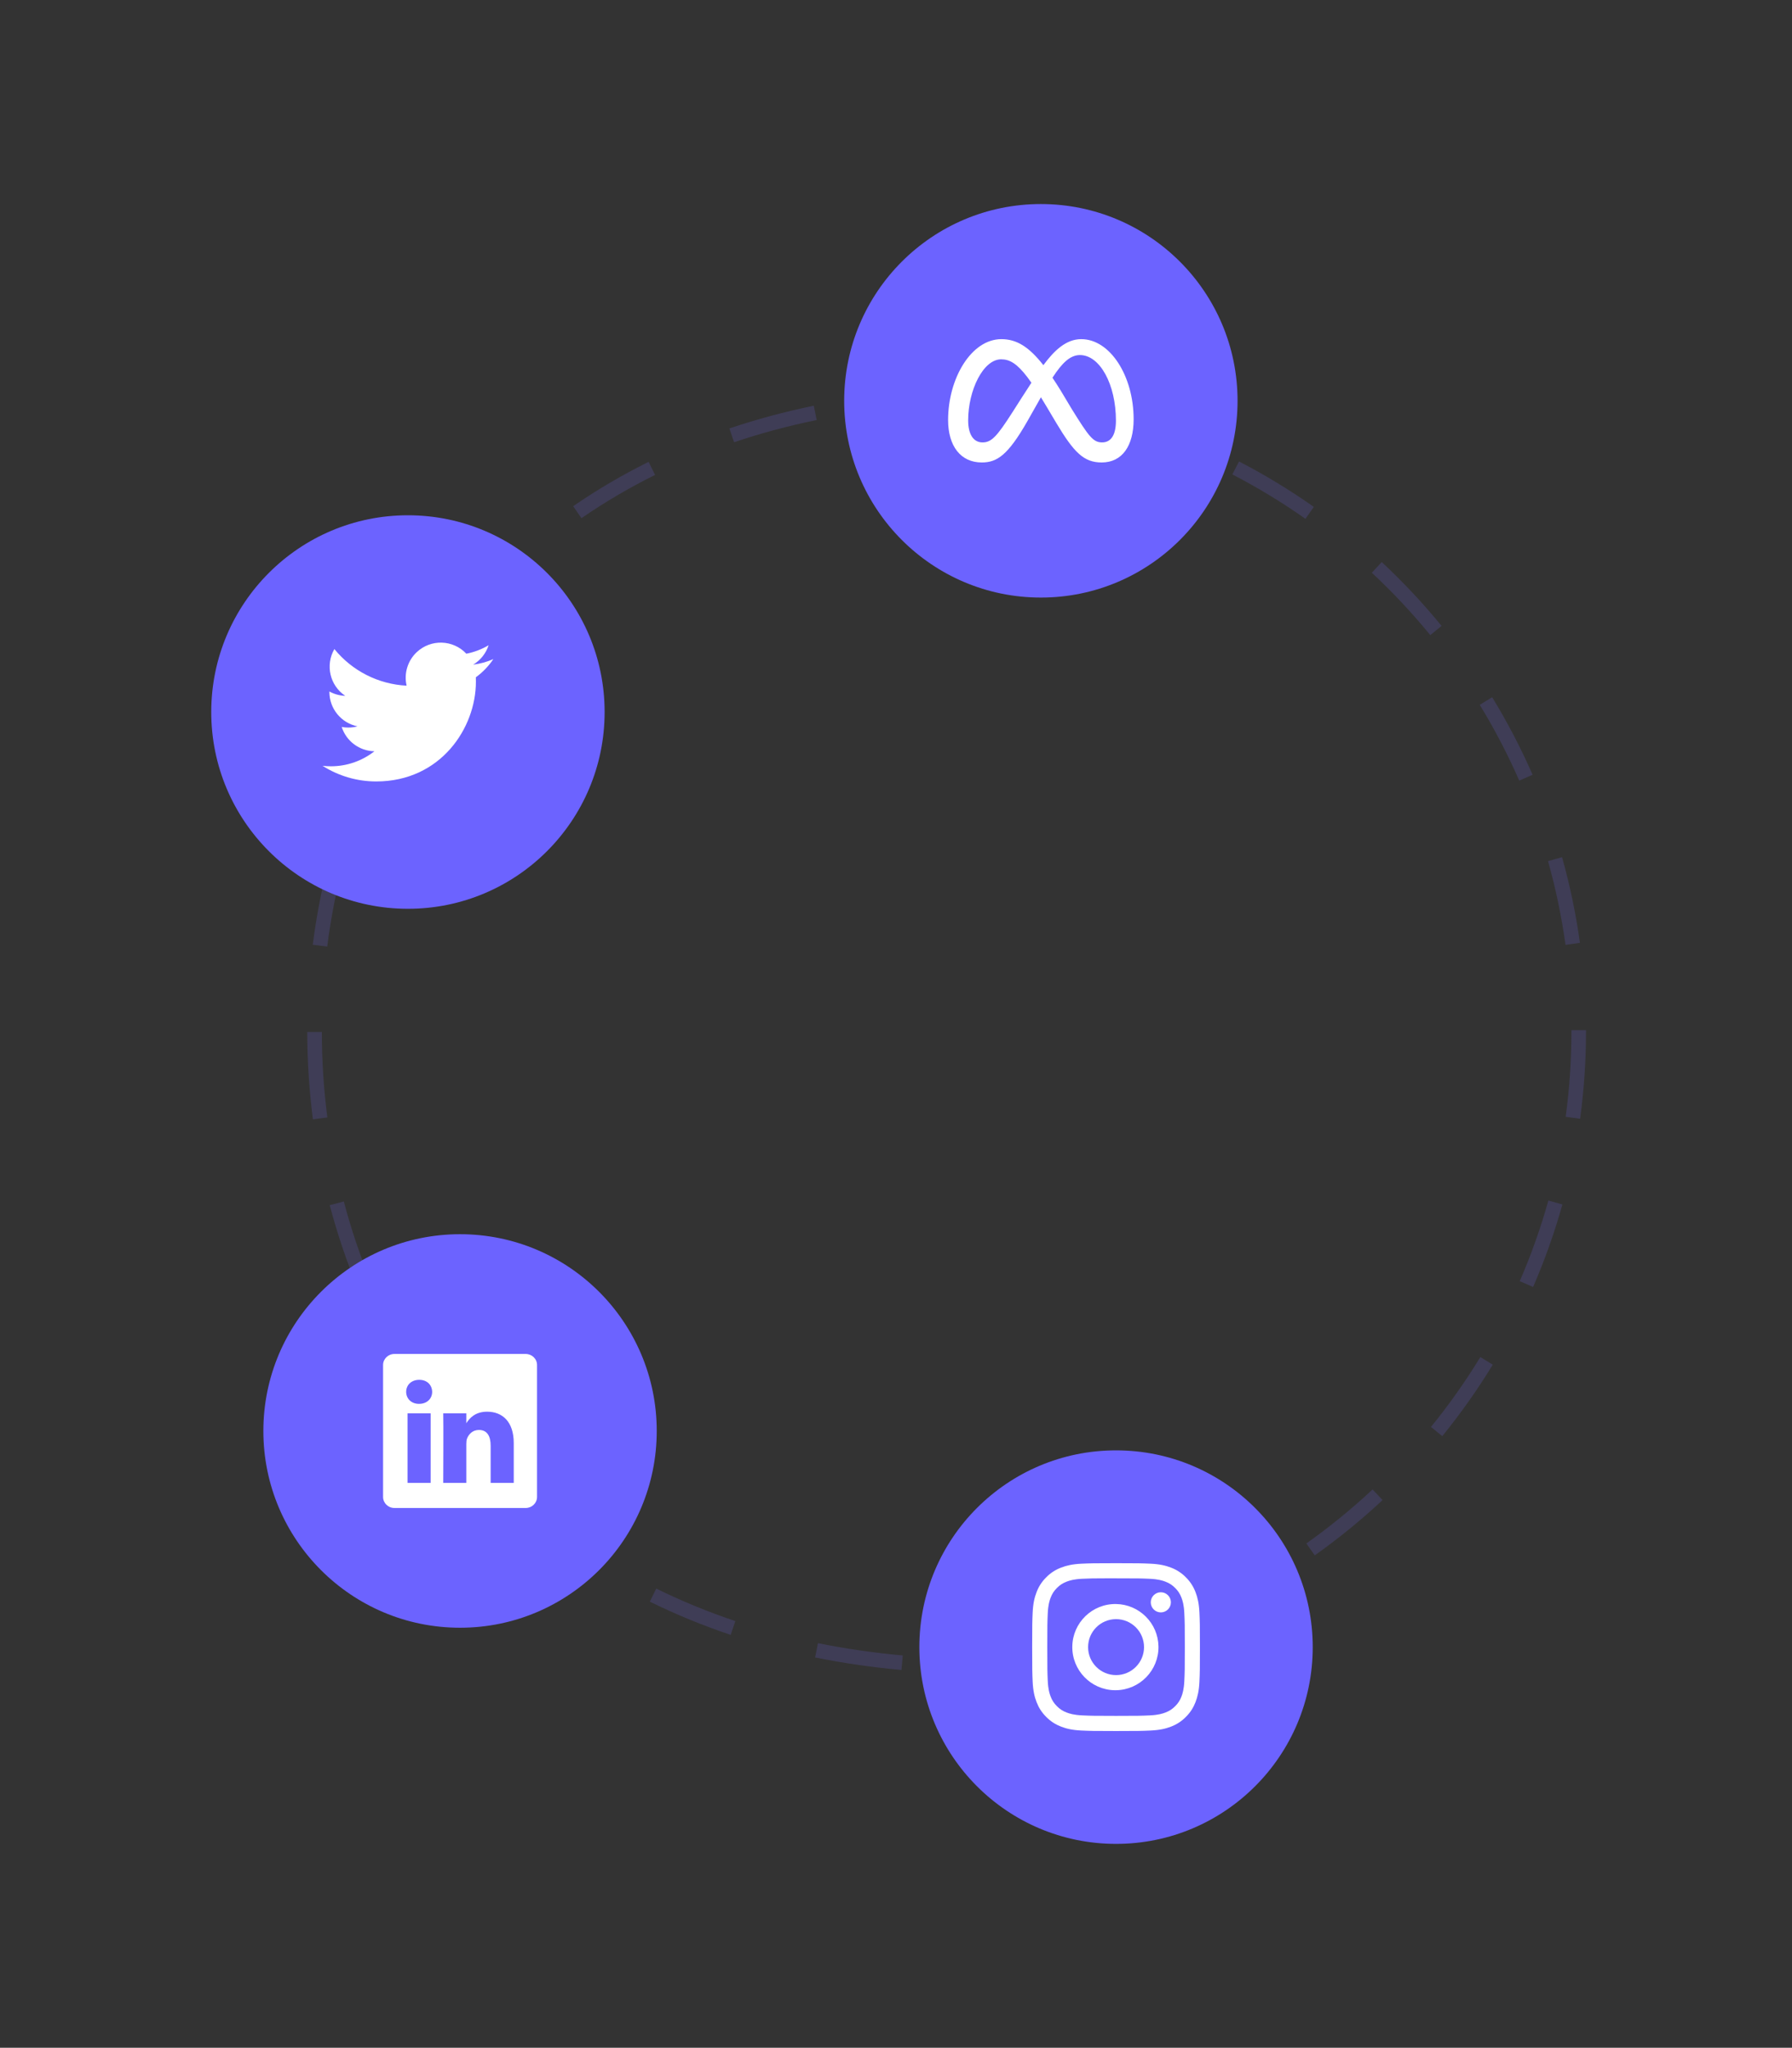 <svg width="246" height="281" viewBox="0 0 246 281" fill="none" xmlns="http://www.w3.org/2000/svg">
<rect x="0" y="0" width="246" height="281" fill="#333333" stroke="none"/>
<g id="Frame 4">
<g id="Circle">
<path id="Vector" d="M135.769 229.333L135.633 227.337C139.534 227.073 143.446 226.539 147.259 225.748L147.664 227.707C143.762 228.515 139.76 229.062 135.769 229.333ZM123.749 229.156C119.713 228.792 115.724 228.214 111.893 227.438L112.29 225.477C116.05 226.24 119.966 226.807 123.929 227.164L123.749 229.156ZM159.228 224.469L158.557 222.584C162.233 221.277 165.853 219.701 169.317 217.901L170.239 219.676C166.694 221.518 162.989 223.13 159.228 224.469ZM100.306 224.343C96.475 223.058 92.74 221.524 89.206 219.781L90.089 217.988C93.544 219.69 97.195 221.191 100.942 222.447L100.306 224.343ZM78.837 213.721C75.535 211.457 72.377 208.934 69.452 206.22L70.812 204.753C73.666 207.401 76.747 209.863 79.968 212.071L78.837 213.721ZM180.487 213.428L179.332 211.795C182.517 209.541 185.578 207.047 188.428 204.383L189.793 205.844C186.877 208.57 183.746 211.122 180.487 213.428ZM61.264 197.412C58.776 194.306 56.482 190.975 54.447 187.512L56.171 186.499C58.158 189.879 60.397 193.13 62.825 196.162L61.264 197.412ZM197.991 197.071L196.44 195.807C198.907 192.777 201.187 189.551 203.216 186.221L204.924 187.262C202.848 190.669 200.516 193.969 197.991 197.071ZM49.098 176.757C47.58 173.089 46.29 169.261 45.263 165.378L47.196 164.867C48.2 168.664 49.462 172.407 50.946 175.992L49.098 176.757ZM210.458 176.601L208.624 175.802C210.181 172.224 211.504 168.501 212.556 164.738L214.481 165.277C213.405 169.127 212.052 172.938 210.458 176.601ZM42.956 153.596C42.444 149.644 42.183 145.614 42.18 141.619L44.18 141.617C44.183 145.528 44.438 149.472 44.939 153.34L42.956 153.596ZM216.912 153.517L214.931 153.248C215.455 149.393 215.721 145.454 215.721 141.539L215.72 141.358H217.72L217.721 141.531C217.721 145.543 217.449 149.574 216.912 153.517ZM44.919 129.892L42.935 129.638C43.442 125.665 44.211 121.699 45.221 117.853L47.155 118.361C46.167 122.123 45.415 126.003 44.919 129.892ZM214.907 129.653C214.372 125.784 213.564 121.919 212.508 118.166L214.433 117.624C215.515 121.464 216.34 125.419 216.888 129.379L214.907 129.653ZM50.884 107.231L49.035 106.469C50.565 102.755 52.356 99.135 54.36 95.709L56.087 96.719C54.129 100.065 52.378 103.602 50.884 107.231ZM208.556 107.118C206.996 103.549 205.171 100.051 203.134 96.72L204.84 95.676C206.925 99.085 208.792 102.665 210.389 106.317L208.556 107.118ZM196.344 87.153C193.875 84.132 191.175 81.251 188.318 78.591L189.681 77.127C192.604 79.85 195.367 82.797 197.893 85.887L196.344 87.153ZM62.718 87.048L61.155 85.801C63.653 82.668 66.399 79.702 69.316 76.982L70.68 78.445C67.835 81.098 65.156 83.992 62.718 87.048ZM179.205 71.193C176.01 68.941 172.634 66.892 169.17 65.1L170.089 63.324C173.633 65.157 177.088 67.254 180.357 69.558L179.205 71.193ZM79.818 71.107L78.684 69.46C81.951 67.21 85.435 65.163 89.039 63.377L89.927 65.169C86.408 66.913 83.007 68.911 79.818 71.107ZM100.77 60.686L100.13 58.791C103.844 57.538 107.741 56.49 111.711 55.676L112.113 57.635C108.223 58.433 104.406 59.459 100.77 60.686ZM158.396 60.435C154.717 59.134 150.911 58.077 147.083 57.291L147.484 55.333C151.402 56.136 155.298 57.218 159.063 58.549L158.396 60.435ZM123.748 55.93L123.565 53.938C125.567 53.755 127.625 53.621 129.682 53.539C131.628 53.517 133.646 53.603 135.584 53.73L135.453 55.727C133.558 55.602 131.629 55.538 129.722 55.538C127.738 55.618 125.715 55.75 123.748 55.93Z" fill="#3F3D56"/>
<g id="Linkedln">
<path id="Vector_2" d="M63.154 223.361C78.066 223.361 90.154 211.272 90.154 196.361C90.154 181.449 78.066 169.361 63.154 169.361C48.243 169.361 36.154 181.449 36.154 196.361C36.154 211.272 48.243 223.361 63.154 223.361Z" fill="#6C63FF"/>
<path id="Vector_3" d="M52.588 187.308C52.588 186.471 53.283 185.794 54.14 185.794H72.17C73.027 185.794 73.722 186.471 73.722 187.308V205.414C73.722 206.25 73.027 206.928 72.17 206.928H54.14C53.283 206.928 52.588 206.25 52.588 205.414V187.308ZM59.117 203.486V193.942H55.946V203.486H59.117ZM57.532 192.639C58.638 192.639 59.326 191.907 59.326 190.99C59.306 190.054 58.639 189.342 57.553 189.342C56.467 189.342 55.758 190.055 55.758 190.99C55.758 191.907 56.446 192.639 57.511 192.639H57.532ZM64.015 203.486V198.156C64.015 197.871 64.036 197.585 64.121 197.382C64.349 196.813 64.871 196.222 65.748 196.222C66.896 196.222 67.354 197.097 67.354 198.38V203.486H70.525V198.012C70.525 195.08 68.962 193.716 66.874 193.716C65.192 193.716 64.438 194.641 64.015 195.292V195.325H63.994L64.015 195.292V193.942H60.845C60.884 194.838 60.845 203.486 60.845 203.486H64.015Z" fill="white"/>
</g>
<g id="Meta">
<path id="Vector_4" d="M142.887 82C157.798 82 169.887 69.912 169.887 55C169.887 40.088 157.798 28 142.887 28C127.975 28 115.887 40.088 115.887 55C115.887 69.912 127.975 82 142.887 82Z" fill="#6C63FF"/>
<path id="Vector_5" fill-rule="evenodd" clip-rule="evenodd" d="M143.231 50.109C144.708 48.111 146.342 46.538 148.43 46.538C152.372 46.538 155.62 51.557 155.621 57.532C155.621 61.177 154.052 63.462 151.233 63.462C148.777 63.462 147.421 62.083 144.987 58.011L143.925 56.224L143.738 55.91C143.461 55.443 143.179 54.977 142.894 54.514L141.019 57.825C138.356 62.481 136.857 63.462 134.775 63.462C131.881 63.462 130.152 61.209 130.152 57.638C130.152 51.931 133.328 46.538 137.471 46.538C137.979 46.538 138.466 46.601 138.942 46.733C139.435 46.87 139.914 47.083 140.395 47.38C141.313 47.952 142.232 48.837 143.231 50.109ZM145.644 53.649C145.243 52.996 144.858 52.396 144.487 51.845L144.478 51.833C145.823 49.755 146.934 48.722 148.253 48.722C150.996 48.722 153.191 52.761 153.191 57.72C153.191 59.611 152.57 60.708 151.289 60.708C150.058 60.708 149.471 59.896 147.134 56.14L145.643 53.649H145.644ZM137.866 49.334C139.02 49.493 140.07 50.343 141.59 52.519C140.713 53.862 139.846 55.211 138.988 56.566C136.828 59.95 136.081 60.709 134.88 60.709C133.643 60.709 132.906 59.624 132.906 57.685C132.906 53.544 134.972 49.306 137.436 49.306C137.581 49.306 137.724 49.316 137.866 49.335V49.334Z" fill="white"/>
</g>
<g id="Twitter">
<path id="Vector_6" d="M56 124.707C70.912 124.707 83 112.619 83 97.707C83 82.796 70.912 70.707 56 70.707C41.088 70.707 29 82.796 29 97.707C29 112.619 41.088 124.707 56 124.707Z" fill="#6C63FF"/>
<path id="Vector_7" d="M51.643 107.232C60.49 107.232 65.33 99.901 65.33 93.556C65.33 93.35 65.33 93.142 65.321 92.937C66.263 92.255 67.076 91.411 67.723 90.444C66.843 90.832 65.91 91.087 64.955 91.203C65.961 90.601 66.714 89.655 67.075 88.54C66.13 89.1 65.096 89.493 64.017 89.702C62.197 87.764 59.15 87.668 57.212 89.488C55.96 90.663 55.429 92.416 55.818 94.089C51.95 93.895 48.346 92.069 45.903 89.065C44.63 91.263 45.282 94.073 47.394 95.485C46.632 95.459 45.886 95.255 45.217 94.888V94.953C45.22 97.242 46.831 99.212 49.073 99.668C48.661 99.782 48.234 99.839 47.806 99.837C47.504 99.838 47.203 99.81 46.906 99.753C47.537 101.712 49.343 103.053 51.4 103.09C49.696 104.429 47.59 105.155 45.422 105.151C45.04 105.153 44.658 105.131 44.279 105.085C46.479 106.488 49.034 107.233 51.643 107.232Z" fill="white"/>
</g>
<g id="Instagram">
<path id="Vector_8" d="M153.207 253.021C168.119 253.021 180.207 240.932 180.207 226.021C180.207 211.109 168.119 199.021 153.207 199.021C138.295 199.021 126.207 211.109 126.207 226.021C126.207 240.932 138.295 253.021 153.207 253.021Z" fill="#6C63FF"/>
<path id="Vector_9" d="M153.207 214.505C150.082 214.505 149.689 214.52 148.461 214.574C147.233 214.632 146.397 214.825 145.664 215.11C144.896 215.399 144.2 215.852 143.625 216.438C143.039 217.014 142.585 217.71 142.296 218.478C142.011 219.209 141.817 220.047 141.76 221.271C141.706 222.501 141.691 222.893 141.691 226.022C141.691 229.149 141.706 229.54 141.76 230.768C141.818 231.994 142.011 232.831 142.296 233.563C142.591 234.32 142.984 234.962 143.625 235.603C144.264 236.243 144.906 236.638 145.663 236.932C146.397 237.217 147.232 237.411 148.458 237.467C149.687 237.522 150.079 237.536 153.207 237.536C156.335 237.536 156.725 237.522 157.954 237.467C159.179 237.409 160.018 237.217 160.751 236.932C161.519 236.642 162.215 236.189 162.789 235.603C163.43 234.962 163.823 234.32 164.118 233.563C164.401 232.831 164.596 231.994 164.653 230.768C164.708 229.54 164.722 229.149 164.722 226.021C164.722 222.893 164.708 222.501 164.653 221.272C164.596 220.047 164.401 219.209 164.118 218.478C163.828 217.71 163.375 217.014 162.789 216.438C162.214 215.852 161.518 215.399 160.75 215.11C160.015 214.825 159.178 214.63 157.953 214.574C156.723 214.52 156.333 214.505 153.204 214.505H153.207ZM152.175 216.581H153.208C156.283 216.581 156.647 216.591 157.861 216.647C158.983 216.697 159.594 216.886 160 217.043C160.536 217.252 160.921 217.502 161.324 217.905C161.727 218.308 161.976 218.691 162.185 219.229C162.343 219.634 162.53 220.244 162.58 221.367C162.637 222.58 162.648 222.945 162.648 226.018C162.648 229.091 162.637 229.457 162.58 230.67C162.53 231.793 162.342 232.402 162.185 232.808C162 233.308 161.705 233.76 161.322 234.13C160.919 234.533 160.536 234.782 159.998 234.991C159.595 235.149 158.985 235.337 157.861 235.388C156.647 235.443 156.283 235.456 153.208 235.456C150.134 235.456 149.768 235.443 148.555 235.388C147.432 235.337 146.823 235.149 146.417 234.991C145.917 234.807 145.464 234.513 145.093 234.13C144.71 233.759 144.414 233.307 144.229 232.806C144.072 232.402 143.884 231.791 143.833 230.669C143.779 229.455 143.767 229.091 143.767 226.015C143.767 222.94 143.779 222.577 143.833 221.364C143.885 220.241 144.072 219.631 144.231 219.225C144.439 218.688 144.69 218.304 145.093 217.901C145.496 217.498 145.879 217.249 146.417 217.04C146.823 216.882 147.432 216.695 148.555 216.643C149.617 216.594 150.029 216.579 152.175 216.578L152.175 216.581ZM159.355 218.492C158.592 218.492 157.973 219.111 157.973 219.874C157.973 220.637 158.592 221.256 159.355 221.256C160.118 221.256 160.737 220.637 160.737 219.874C160.737 219.111 160.118 218.492 159.355 218.492ZM153.208 220.107C149.942 220.056 147.253 222.663 147.202 225.929C147.151 229.195 149.758 231.884 153.024 231.935C153.085 231.936 153.147 231.936 153.208 231.935C156.474 231.884 159.081 229.195 159.03 225.929C158.98 222.735 156.403 220.157 153.208 220.107ZM153.208 222.182C155.329 222.181 157.048 223.899 157.049 226.019C157.05 228.139 155.332 229.859 153.212 229.86H153.208C151.088 229.86 149.369 228.141 149.369 226.021C149.369 223.9 151.088 222.182 153.208 222.182Z" fill="white"/>
</g>
</g>
</g>
</svg>
